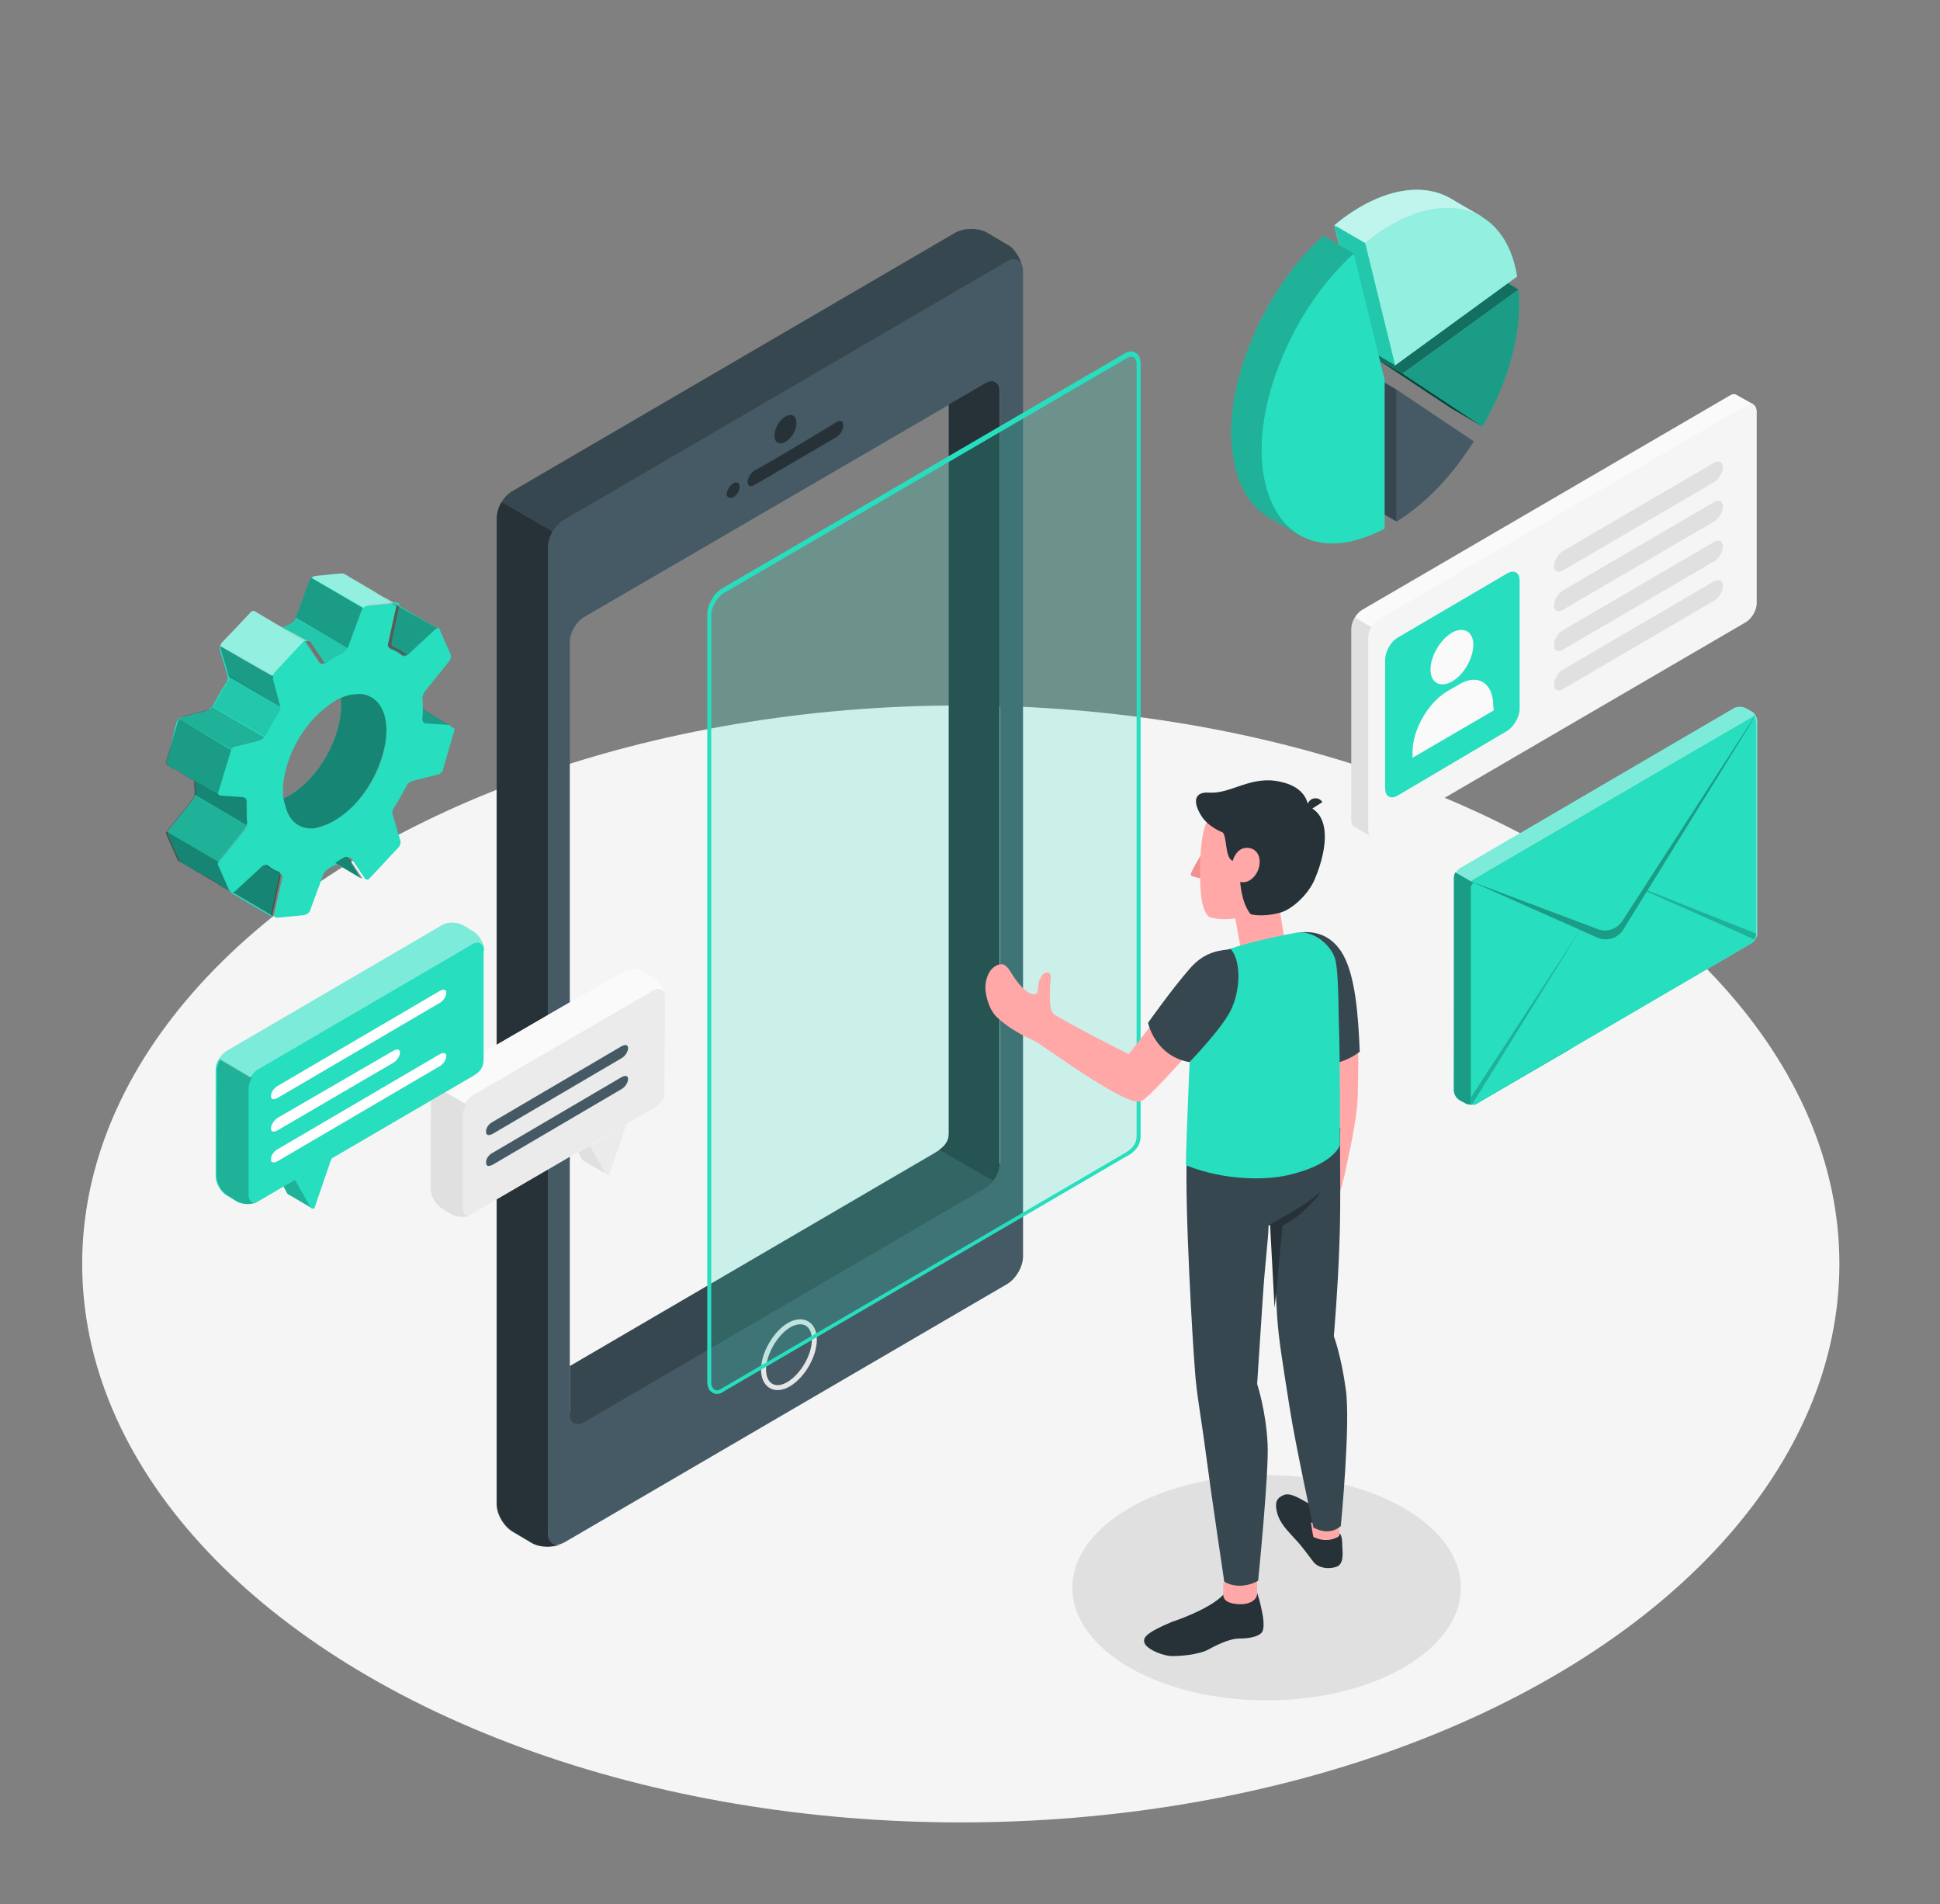 <?xml version="1.0" encoding="utf-8"?>
<!-- Generator: Adobe Illustrator 25.0.0, SVG Export Plug-In . SVG Version: 6.00 Build 0)  -->
<svg version="1.1" id="Camada_1" xmlns="http://www.w3.org/2000/svg" xmlns:xlink="http://www.w3.org/1999/xlink" x="0px" y="0px"
	 viewBox="0 0 389.5 382.2" style="enable-background:new 0 0 389.5 382.2;" xml:space="preserve">
<rect x="0" y="0" width="389.5" height="382.2" fill="#808080" stroke="none"/>
<style type="text/css">
	.st0{fill:#F5F5F5;}
	.st1{fill:#E0E0E0;}
	.st2{opacity:0.3;enable-background:new    ;}
	.st3{fill:#27DEBF;}
	.st4{opacity:0.4;fill:#FFFFFF;enable-background:new    ;}
	.st5{opacity:0.4;enable-background:new    ;}
	.st6{fill:none;}
	.st7{opacity:0.2;enable-background:new    ;}
	.st8{opacity:0.1;enable-background:new    ;}
	.st9{opacity:0.5;fill:#FFFFFF;enable-background:new    ;}
	.st10{fill:#37474F;}
	.st11{fill:#455A64;}
	.st12{fill:#263238;}
	.st13{fill:none;stroke:#E6E6E6;stroke-miterlimit:10;}
	.st14{fill:#EBEBEB;}
	.st15{fill:#FAFAFA;}
	.st16{fill:#FFFFFF;}
	.st17{opacity:0.2;fill:#27DEBF;enable-background:new    ;}
	.st18{fill:#FFA8A7;}
	.st19{fill:#F28F8F;}
	.st20{opacity:0.5;enable-background:new    ;}
	.st21{opacity:0.7;enable-background:new    ;}
	.st22{opacity:0.7;fill:#FFFFFF;enable-background:new    ;}
</style>
<g id="Floor">
	<ellipse id="Floor_18_" class="st0" cx="192.9" cy="253.7" rx="176.4" ry="112.1"/>
</g>
<g id="Shadow">
	<ellipse id="XMLID_5454_" class="st1" cx="254.3" cy="318.7" rx="39" ry="22.6"/>
</g>
<g id="Mesh">
	<g id="XMLID_5374_">
		<path id="XMLID_5965_" class="st2" d="M36.1,155l0.2,0.1C36.2,155.1,36.1,155,36.1,155c-0.2-0.1-0.3-0.2-0.4-0.3L36.1,155z"/>
		<path id="XMLID_5948_" class="st3" d="M33.4,152.9c0,0.1,0,0.2,0,0.3C33.4,153.1,33.4,153,33.4,152.9L34,151L33.4,152.9z"/>
		<path id="XMLID_5939_" class="st4" d="M33.4,152.9c0,0.1,0,0.2,0,0.3C33.4,153.1,33.4,153,33.4,152.9L34,151L33.4,152.9z"/>
		<g id="XMLID_5886_">
			<path id="XMLID_5887_" class="st3" d="M88,126.2l-10.3-6c-0.1-0.1-0.1-0.1-0.1-0.1c-0.1,0-0.2,0-0.2,0c-0.3-0.2-0.5-0.3-0.8-0.4
				c-0.3-0.2-0.8-0.4-1.1-0.7c-1.5-0.9-3.2-1.9-4.4-2.6c-0.3-0.2-0.5-0.3-0.7-0.4c-0.8-0.5-1.3-0.8-1.4-0.8
				c-0.2-0.1-0.3-0.1-0.5-0.1l-5.2,0.5c-0.3,0-0.7,0.2-0.8,0.4c-0.2,0.1-0.3,0.3-0.3,0.3l-2.8,7.6c0,0,0,0,0,0.1
				c0,0.1-0.1,0.1-0.1,0.2c0,0.1-0.1,0.1-0.1,0.2c-0.1,0.1-0.2,0.2-0.2,0.3c-0.2,0.2-0.3,0.3-0.5,0.4c-0.1,0.1-0.2,0.1-0.2,0.1
				c-0.6,0.3-1.1,0.5-1.7,0.8l-5.4-3.2c-0.1-0.1-0.2-0.1-0.3-0.1c-0.2,0-0.4,0.1-0.6,0.3l0,0l-3.4,3.6l-2.3,2.4
				c-0.2,0.2-0.3,0.5-0.4,0.8c-0.1,0.2-0.1,0.4-0.1,0.5l1.6,5.4c0,0.1,0,0.1,0,0.2s0,0.3,0,0.3c0,0.1,0,0.2-0.1,0.3v0.1v0.1
				c0,0.1,0,0.1-0.1,0.2c0,0.1-0.1,0.2-0.2,0.3c-1,1.5-1.8,3-2.6,4.5c0,0.1-0.1,0.1-0.2,0.2c-0.1,0.1-0.1,0.1-0.2,0.2
				c-0.3,0.3-0.6,0.5-0.9,0.6l-4.8,1.2c-0.3,0.1-0.7,0.3-0.9,0.6c-0.1,0.1-0.2,0.3-0.2,0.3l-0.3,1L34,151l-0.6,1.9
				c0,0.1,0,0.2,0,0.3c0,0.1,0,0.1,0.1,0.2s0.1,0.1,0.2,0.2c0,0,0,0,0.1,0.1l0.8,0.5l0.3,0.1l0,0l0.7,0.3l0.3,0.2l0.4,0.3l0.2,0.1
				l0.4,0.3l2.3,1.3l0,0c0,0.8,0,1.5,0.1,2.2c0,0.2,0,0.3-0.1,0.6c-0.1,0.3-0.3,0.5-0.3,0.7l-4.9,6.1c-0.2,0.2-0.3,0.4-0.3,0.6
				c0,0.1,0,0.1,0,0.2c0,0.2,0,0.3,0,0.4l2.3,5.2c0,0,0,0.1,0.1,0.1l0.1,0.1l0,0c0.2,0.1,1.7,1,3.5,2c0.3,0.2,0.6,0.3,0.9,0.5
				c1.2,0.7,2.4,1.3,3.4,2c0.2,0.1,0.3,0.2,0.4,0.3c1.1,0.7,1.9,1.2,2.2,1.3c-0.1-0.1-0.1-0.1-0.2-0.2l-2.3-5.2
				c-0.1-0.2-0.1-0.4,0-0.7c0.1-0.2,0.2-0.4,0.3-0.6l4.9-6.1c0.2-0.2,0.3-0.5,0.4-0.8c0.1-0.3,0.1-0.4,0.1-0.6
				c-0.2-1.3-0.2-2.8,0-4.3c0-0.3-0.3-0.7-0.8-0.8l-4.4-0.3c-0.2,0-0.3-0.1-0.3-0.1l0,0c-0.2-0.2-0.3-0.3-0.3-0.6l2.2-7.2l0.3-1
				c0-0.1,0.1-0.3,0.2-0.3c0.2-0.3,0.6-0.5,0.9-0.6l4.8-1.2c0.3-0.1,0.7-0.3,1-0.6c0.1-0.1,0.2-0.3,0.3-0.3c0.8-1.6,1.7-3.1,2.6-4.5
				c0.2-0.3,0.3-0.8,0.3-1.1l0,0c0-0.1,0-0.1,0-0.2l-1.6-5.4c-0.1-0.2,0-0.3,0.1-0.6c0.1-0.3,0.3-0.5,0.4-0.7l0.1-0.1l5.6-6
				c0.3-0.3,0.6-0.3,0.8-0.3h0.1c0.1,0,0.1,0.1,0.2,0.1l2.7,4c0.2,0.3,0.7,0.3,1.1,0c1.1-0.8,2.2-1.3,3.2-1.9c0.5-0.3,1-0.7,1.1-1.1
				l0,0l2.8-7.6c0.1-0.2,0.2-0.3,0.3-0.4c0.3-0.2,0.6-0.3,0.8-0.4l5.2-0.5c0.2,0,0.3,0,0.4,0.1l0,0c0.2,0.1,0.3,0.3,0.3,0.5
				l-1.6,7.5c-0.1,0.4,0.2,0.8,0.5,0.9c0.8,0.3,1.6,0.8,2.3,1.3c0.3,0.3,0.8,0.2,1.2-0.2l5.3-4.9C87.5,126.2,87.8,126.1,88,126.2z"
				/>
			<path id="XMLID_5934_" class="st3" d="M84.9,142.4c0,0.7-0.1,1.3-0.1,2.1c0,0.3,0.3,0.7,0.8,0.8l4.4,0.3c0.2,0,0.3,0,0.3,0.1
				C90,145.4,87.4,143.9,84.9,142.4z"/>
			<path id="XMLID_5936_" class="st3" d="M69.9,172.2c-0.2-0.3-0.7-0.3-1.1,0c-0.5,0.3-1,0.7-1.6,1l5.4,3.2l0,0
				c-0.1,0-0.1-0.1-0.2-0.1L69.9,172.2z"/>
			<path id="XMLID_5937_" class="st3" d="M55.8,175.1c-0.8-0.3-1.6-0.8-2.3-1.3c-0.3-0.3-0.8-0.2-1.2,0.2l-5.3,4.9
				c-0.2,0.2-0.4,0.3-0.6,0.3c2.9,1.8,8.1,4.7,8.3,4.9c-0.2-0.1-0.3-0.3-0.3-0.5l1.6-7.5C56.4,175.6,56.1,175.2,55.8,175.1z"/>
		</g>
		<g id="XMLID_5908_">
			<path id="XMLID_5979_" class="st3" d="M71.2,161.5c-2.3,2.4-4.6,3.9-6.8,4.4c-0.1,0-0.2,0.1-0.3,0.1c-0.1,0-0.2,0-0.2,0.1
				c-0.2,0-0.3,0.1-0.5,0.1c-0.2,0-0.3,0.1-0.5,0.1c-0.1,0-0.3,0-0.3,0c-0.1,0-0.1,0-0.2,0c-2.1,0-3.9-1.1-4.8-3.3
				c-0.3-0.8-0.6-1.8-0.7-2.7c0.4-0.2,0.8-0.4,1.3-0.7c5.8-3.4,10.3-11.4,10.3-18.1c0-0.5,0-1-0.1-1.4c1.3-0.6,2.5-0.8,3.7-0.8h0.1
				c0.1,0,0.1,0,0.2,0c0.1,0,0.2,0,0.2,0c0.1,0,0.2,0,0.2,0c1.8,0.3,3.2,1.3,4.1,3.2C78.9,147.3,76.4,155.8,71.2,161.5z"/>
			<path id="XMLID_5885_" class="st5" d="M71.2,161.5c-2.3,2.4-4.6,3.9-6.8,4.4c-0.1,0-0.2,0.1-0.3,0.1c-0.1,0-0.2,0-0.2,0.1
				c-0.2,0-0.3,0.1-0.5,0.1c-0.2,0-0.3,0.1-0.5,0.1c-0.1,0-0.3,0-0.3,0c-0.1,0-0.1,0-0.2,0c-2.1,0-3.9-1.1-4.8-3.3
				c-0.3-0.8-0.6-1.8-0.7-2.7c0.4-0.2,0.8-0.4,1.3-0.7c5.8-3.4,10.3-11.4,10.3-18.1c0-0.5,0-1-0.1-1.4c1.3-0.6,2.5-0.8,3.7-0.8h0.1
				c0.1,0,0.1,0,0.2,0c0.1,0,0.2,0,0.2,0c0.1,0,0.2,0,0.2,0c1.8,0.3,3.2,1.3,4.1,3.2C78.9,147.3,76.4,155.8,71.2,161.5z"/>
			<g id="XMLID_5931_">
				<path id="XMLID_5935_" class="st3" d="M90.3,145.6C90.3,145.6,90.3,145.6,90.3,145.6c-0.1-0.1-0.3-0.1-0.3-0.1l-4.4-0.3
					c-0.4,0-0.8-0.3-0.8-0.8c0.1-0.7,0.1-1.4,0.1-2.1c0-0.8,0-1.5-0.1-2.2c0-0.3,0.2-0.9,0.5-1.3l4.9-6.1c0.3-0.3,0.4-0.9,0.3-1.3
					l-2.3-5.2c0-0.1-0.1-0.2-0.2-0.2l0,0c-0.2-0.1-0.5,0-0.8,0.3l-5.3,4.9c-0.3,0.3-0.9,0.4-1.2,0.2c-0.7-0.6-1.4-1-2.3-1.3
					c-0.3-0.2-0.6-0.5-0.5-0.9l1.7-7.5c0.1-0.3,0-0.4-0.3-0.5c-0.2-0.1-0.3-0.1-0.5-0.1l-5.2,0.5c-0.5,0.1-1,0.4-1.2,0.8l-2.8,7.6
					c-0.2,0.4-0.7,0.8-1.2,1.1c-1.1,0.5-2.1,1.1-3.2,1.9c-0.4,0.3-0.9,0.3-1.1,0l-2.7-4c-0.2-0.3-0.6-0.3-0.9,0.2l-5.7,6.1
					c-0.3,0.3-0.5,0.9-0.4,1.3l1.6,5.4c0.1,0.3,0,0.9-0.3,1.3c-1,1.5-1.8,3-2.6,4.5c-0.2,0.4-0.8,0.8-1.3,0.9l-4.8,1.2
					c-0.5,0.1-1,0.5-1.1,0.9l-2.4,8.3c-0.1,0.4,0.2,0.8,0.6,0.8L49,160c0.4,0,0.8,0.3,0.8,0.8c-0.2,1.5-0.2,2.9,0,4.3
					c0,0.3-0.2,0.9-0.5,1.3l-4.9,6.1c-0.3,0.3-0.4,0.9-0.3,1.3l2.3,5.2c0,0.1,0.1,0.2,0.2,0.2l0,0l0,0c0.1,0,0.1,0.1,0.2,0.1l0,0
					c0.2,0,0.4-0.1,0.6-0.3l5.3-4.9c0.3-0.3,0.9-0.4,1.2-0.2c0.7,0.6,1.4,1,2.3,1.3c0.3,0.2,0.6,0.6,0.5,0.9l-1.7,7.5
					c-0.1,0.3,0,0.4,0.3,0.5l0,0c0.1,0.1,0.3,0.1,0.5,0.1l5.2-0.5c0.5-0.1,1-0.4,1.2-0.8l2.8-7.6c0.2-0.4,0.7-0.8,1.2-1.1
					s1.1-0.6,1.7-0.8c0.5-0.3,1-0.7,1.6-1c0.4-0.3,0.9-0.3,1.1,0l2.7,4c0,0.1,0.1,0.1,0.2,0.1c0.3,0.2,0.6,0,0.8-0.3l5.7-6.1
					c0.3-0.3,0.5-0.9,0.4-1.3l-1.6-5.4c-0.1-0.3,0-0.9,0.3-1.3c1-1.5,1.8-3,2.6-4.5c0.2-0.4,0.8-0.8,1.3-0.9l4.8-1.2
					c0.5-0.1,1-0.5,1.1-0.9l2.4-8.3C90.7,146,90.5,145.7,90.3,145.6z M64.5,165.9c-0.1,0-0.2,0.1-0.3,0.1c-0.1,0-0.2,0-0.2,0.1
					c-0.2,0-0.3,0.1-0.5,0.1c-0.2,0-0.3,0-0.5,0.1c-0.1,0-0.3,0-0.3,0s-0.1,0-0.2,0c-2.1,0-3.9-1.1-4.8-3.3
					c-0.3-0.8-0.6-1.8-0.8-2.7c-0.1-0.5-0.1-1-0.1-1.5c0-4.7,2.4-10.6,6.4-14.8c1.3-1.3,2.6-2.4,3.9-3.2c0.4-0.3,0.8-0.5,1.3-0.7
					c1.3-0.6,2.5-0.8,3.7-0.8l0,0c0.1,0,0.1,0,0.2,0s0.2,0,0.2,0c0.1,0,0.2,0,0.2,0c1.8,0.3,3.2,1.3,4.1,3.2
					c2.2,4.9-0.3,13.4-5.6,19C68.9,163.8,66.6,165.3,64.5,165.9z"/>
			</g>
			<line id="XMLID_5929_" class="st6" x1="77.6" y1="120.1" x2="88" y2="126.2"/>
		</g>
		<path id="XMLID_5910_" class="st7" d="M53.1,148c-0.3,0.3-0.7,0.5-1,0.6l-4.8,1.2c-0.3,0.1-0.7,0.3-0.9,0.6L36,144.3
			c0.3-0.3,0.6-0.5,0.9-0.6l4.8-1.2c0.3-0.1,0.7-0.3,0.9-0.6l0,0L53.1,148z"/>
		<path id="XMLID_5959_" class="st2" d="M56.3,141.9l-10.4-6.1c0-0.1,0-0.2,0-0.2l-1.6-5.4c-0.1-0.2,0-0.3,0.1-0.5l8,4.6l2.5,1.4
			c-0.1,0.3-0.1,0.4-0.1,0.6L56.3,141.9C56.3,141.9,56.3,141.9,56.3,141.9z"/>
		<path id="XMLID_5940_" class="st2" d="M72.9,122.1c-0.2,0.1-0.3,0.3-0.3,0.4l-2.8,7.6l0,0L59.4,124c0,0,0,0,0-0.1l2.8-7.6
			c0.1-0.2,0.2-0.3,0.3-0.3L72.9,122.1z"/>
		<path id="XMLID_5906_" class="st2" d="M88,126.2c-0.2-0.1-0.5,0-0.8,0.3l-5.3,4.9c-0.3,0.3-0.9,0.4-1.2,0.2
			c-0.7-0.6-1.4-1-2.3-1.3c-0.3-0.2-0.6-0.5-0.5-0.9l1.6-7.5c0.1-0.3-0.1-0.4-0.3-0.5l0,0c-0.2-0.1-0.9-0.5-2-1.2c0.1,0,0.2,0,0.2,0
			s0.1,0,0.1,0.1L88,126.2z"/>
		<path id="XMLID_5905_" class="st2" d="M90.3,145.6c-0.1-0.1-0.2-0.1-0.3-0.1l-4.4-0.3c-0.4,0-0.8-0.3-0.8-0.8
			c0.1-0.7,0.1-1.4,0.1-2.1C87.4,143.9,90,145.4,90.3,145.6z"/>
		<path id="XMLID_5933_" class="st5" d="M72.7,176.4L72.7,176.4l-5.4-3.2c0.5-0.3,1-0.7,1.6-1c0.4-0.3,0.9-0.3,1.1,0l2.7,4
			C72.7,176.3,72.7,176.4,72.7,176.4z"/>
		<path id="XMLID_5930_" class="st5" d="M56.3,176l-1.6,7.5c-0.1,0.3,0.1,0.4,0.3,0.5c-0.3-0.2-5.4-3.2-8.3-4.9
			c0.2,0,0.3-0.1,0.6-0.3l5.3-4.9c0.3-0.3,0.9-0.4,1.2-0.2c0.7,0.6,1.4,1,2.3,1.3C56.1,175.2,56.4,175.6,56.3,176z"/>
		<path id="XMLID_5938_" class="st7" d="M49.5,165.6c-0.1,0.3-0.3,0.5-0.4,0.8l-4.9,6.1c-0.2,0.2-0.3,0.4-0.3,0.6l-10.4-6.1
			c0.1-0.3,0.2-0.4,0.3-0.6l4.9-6.1c0.2-0.2,0.3-0.4,0.3-0.7L49.5,165.6z"/>
		<path id="XMLID_5953_" class="st8" d="M69.8,130.1c-0.2,0.3-0.7,0.8-1.1,1.1c-1.1,0.5-2.2,1.1-3.2,1.9c-0.4,0.3-0.9,0.3-1.1,0
			l-2.7-4c0-0.1-0.1-0.1-0.2-0.1h-0.1l-4.9-2.9c0.6-0.3,1.1-0.6,1.7-0.8c0.1,0,0.2-0.1,0.2-0.1c0.2-0.1,0.3-0.3,0.5-0.4
			c0.1-0.1,0.2-0.2,0.2-0.3c0.1-0.1,0.1-0.1,0.1-0.2s0.1-0.1,0.1-0.2L69.8,130.1z"/>
		<path id="XMLID_5949_" class="st5" d="M49.6,165c0,0.2,0,0.3-0.1,0.6L39,159.5c0.1-0.3,0.1-0.4,0.1-0.6c-0.1-0.8-0.1-1.4-0.1-2.2
			l5,2.9l0,0c0.1,0.1,0.3,0.1,0.3,0.1l4.4,0.3c0.4,0,0.8,0.3,0.8,0.8C49.5,162.2,49.5,163.7,49.6,165z"/>
		<path id="XMLID_5942_" class="st8" d="M56.3,141.9L56.3,141.9c0,0.3-0.1,0.8-0.3,1.1c-1,1.5-1.8,3-2.6,4.5
			c-0.1,0.1-0.2,0.3-0.3,0.3l-10.4-6c0.1-0.1,0.1-0.1,0.2-0.2c0.1-0.1,0.1-0.1,0.2-0.2c0.8-1.6,1.7-3.1,2.6-4.5
			c0.1-0.1,0.1-0.2,0.2-0.3c0-0.1,0.1-0.1,0.1-0.2v-0.1c0,0,0,0,0-0.1c0-0.1,0.1-0.2,0.1-0.3c0-0.1,0.1-0.3,0-0.3L56.3,141.9z"/>
		<path id="XMLID_5925_" class="st2" d="M42.9,141.8c0,0.1-0.1,0.1-0.2,0.2l0,0C42.8,141.9,42.8,141.9,42.9,141.8z"/>
		<path id="XMLID_5932_" class="st5" d="M46.3,179c-0.2-0.1-1-0.6-2.2-1.3c-0.2-0.1-0.3-0.2-0.4-0.3c-1-0.6-2.3-1.3-3.4-2
			c-0.3-0.2-0.7-0.3-0.9-0.5c-1.8-1.1-3.3-1.9-3.5-2l0,0l-0.1-0.1l-0.1-0.1l-2.3-5.2c-0.1-0.1-0.1-0.3,0-0.4c0-0.1,0-0.1,0-0.2
			l10.4,6.1c-0.1,0.3-0.1,0.5,0,0.7l2.3,5.2C46.2,178.9,46.3,179,46.3,179z"/>
		<path id="XMLID_5379_" class="st2" d="M36,144.3c-0.1,0.1-0.2,0.3-0.2,0.3l-0.3,1l-1.6,5.4l-0.6,1.9c0,0.1,0,0.2,0,0.3
			c0,0.1,0,0.1,0.1,0.2s0.1,0.1,0.2,0.2c0,0,0,0,0.1,0.1l0.8,0.5l0.3,0.1l0,0l0.7,0.3l0.3,0.2l0.4,0.3l0.2,0.1l0.4,0.3l2.3,1.3l0,0
			l5,2.9c-0.2-0.2-0.3-0.3-0.3-0.6l2.2-7.2l0.3-1c0-0.1,0.1-0.3,0.2-0.3L36,144.3z"/>
		<path id="XMLID_5378_" class="st9" d="M56.6,125.9l-5.4-3.2c-0.1-0.1-0.2-0.1-0.3-0.1c-0.2,0-0.4,0.1-0.6,0.3l0,0l-3.4,3.6
			l-2.3,2.4c-0.2,0.2-0.3,0.5-0.4,0.8l8,4.6l2.5,1.4c0.1-0.3,0.3-0.5,0.4-0.7l0.1-0.1l5.6-6c0.3-0.3,0.6-0.3,0.8-0.3L56.6,125.9z"/>
		<path id="XMLID_5941_" class="st9" d="M79.4,121.2c-0.1-0.1-0.3-0.1-0.4-0.1l-5.2,0.5c-0.3,0-0.7,0.2-0.8,0.4L62.6,116
			c0.3-0.3,0.6-0.3,0.8-0.4l5.2-0.5c0.2,0,0.4,0,0.5,0.1c0,0,0.6,0.3,1.4,0.8c0.2,0.1,0.4,0.3,0.7,0.4c1.3,0.8,2.9,1.7,4.4,2.6
			c0.3,0.3,0.8,0.4,1.1,0.7c0.3,0.2,0.6,0.3,0.8,0.4C78.5,120.7,79.3,121.1,79.4,121.2z"/>
		<line id="XMLID_5926_" class="st6" x1="77.8" y1="120.2" x2="77.6" y2="120.1"/>
	</g>
</g>
<g id="Device">
	<g id="Device_1_">
		<path id="XMLID_5657_" class="st10" d="M205.3,53.9c-0.3-1.7-1.6-2.3-3.2-1.3l-88.8,51.8c-1.8,1-3.3,3.5-3.3,5.6v197.8
			c0,1.9,1.3,2.8,2.8,2.1c-1.8,0.8-4.4,0.8-6.1-0.2l-3.7-2.2c-1.8-1-3.3-3.5-3.3-5.6V104.1c0-2.1,1.4-4.6,3.3-5.6l88.8-51.8
			c1.8-1,4.7-1,6.4,0l3.7,2.2C203.7,49.7,205,51.9,205.3,53.9z"/>
		<path id="XMLID_5667_" class="st11" d="M202.1,52.5l-88.8,51.8c-1.8,1-3.3,3.5-3.3,5.6v197.8c0,2.1,1.4,2.9,3.3,1.9l88.8-51.8
			c1.8-1,3.3-3.5,3.3-5.6V54.4C205.3,52.3,203.9,51.4,202.1,52.5z M200.7,233.5c0,1.8-1.3,2.9-2.8,3.8l-80.7,47.1
			c-1.5,0.9-2.8,0.2-2.8-1.6v-154c0-1.8,1.3-4,2.8-4.9L198,76.9c1.5-0.9,2.8-0.2,2.8,1.6V233.5z"/>
		<path id="XMLID_5659_" class="st12" d="M112.9,309.8c-1.8,0.8-4.4,0.8-6.1-0.2l-3.7-2.2c-1.8-1-3.3-3.5-3.3-5.6V104
			c0-1,0.3-2.2,0.9-3.2l10.2,5.9c-0.6,1-0.9,2.2-0.9,3.2v197.8C110,309.6,111.3,310.5,112.9,309.8z"/>
		<path id="XMLID_5598_" class="st12" d="M157.7,83.6c1.2-0.7,2.2-0.2,2.2,1.3s-1,3.1-2.2,3.8c-1.2,0.7-2.2,0.2-2.2-1.3
			C155.5,86,156.5,84.3,157.7,83.6z"/>
		<g id="XMLID_5595_">
			<path id="XMLID_5597_" class="st12" d="M151.4,94.5c4.4-2.4,12.3-7.2,16.6-9.8c0.8-0.4,1.3-0.2,1.3,0.7s-0.6,1.9-1.3,2.3
				l-16.6,9.7c-0.8,0.4-1.3,0.1-1.3-0.7C150.1,95.9,150.7,95,151.4,94.5z"/>
			<path id="XMLID_5596_" class="st12" d="M147.2,97c0.7-0.4,1.3-0.1,1.3,0.7c0,0.8-0.6,1.8-1.3,2.1s-1.3,0.1-1.3-0.7
				C146,98.3,146.6,97.4,147.2,97z"/>
		</g>
		<path id="XMLID_5594_" class="st13" d="M158.4,266c2.8-1.6,5.1-0.3,5.1,2.9s-2.3,7.2-5.1,8.9c-2.8,1.7-5.1,0.3-5.1-2.9
			S155.7,267.6,158.4,266z"/>
		<path id="XMLID_5723_" class="st10" d="M200.7,78.5v155.1c0,1.8-1.3,4-2.8,4.8l-80.7,47.1c-1.5,0.8-2.8,0.2-2.8-1.6v-9.7
			l73.3-42.8c1.5-0.9,2.8-2,2.8-3.8V81.2l7.4-4.3C199.5,76,200.7,76.8,200.7,78.5z"/>
		<path id="XMLID_5718_" class="st12" d="M197.9,76.9l-7.4,4.3v146.4c0,1.4-0.8,2.4-1.9,3.2l10.8,6.2c0.8-1,1.3-2.4,1.3-3.5v-155
			C200.7,76.8,199.5,76,197.9,76.9z"/>
	</g>
</g>
<g id="Speach_Bubbles">
	<g id="XMLID_5904_">
		<g id="XMLID_5754_">
			<g id="XMLID_5758_">
				<g id="XMLID_5805_">
					<path id="XMLID_5806_" class="st1" d="M121.8,235.7l-4.6-2.7c-0.1,0-0.2-0.1-0.3-0.2l-0.8-1.5l2.8-1.6l-0.1,0.3L121.8,235.7z"
						/>
				</g>
				<path id="XMLID_5775_" class="st14" d="M118.4,230l3.2,5.6c0.2,0.3,0.8,0.3,0.8-0.1l3.4-9.9L118.4,230z"/>
				<path id="XMLID_5769_" class="st14" d="M133.5,200.1c0-1.4-1-3.2-2.3-3.9l-1.8-1.1c-1.3-0.8-3.3-0.8-4.5,0l-36.2,21
					c-1.3,0.8-2.3,2.4-2.3,3.9v18.5c0,1.4,1,3.2,2.3,3.9l1.8,1.1c1.3,0.8,3.3,0.8,4.5,0l36.4-21.2c2-1.2,2-2.4,2-3.8L133.5,200.1z"
					/>
				<path id="XMLID_5768_" class="st1" d="M86.5,238.7c0,1.4,1,3.2,2.3,3.9l1.8,1.1c1.1,0.7,2.8,0.7,4.1,0.2
					c-1.1,0.4-1.8-0.2-1.8-1.5v-18.5c0-0.8,0.3-1.5,0.7-2.2l-6.3-3.7c-0.4,0.7-0.7,1.5-0.7,2.2L86.5,238.7L86.5,238.7z"/>
				<path id="XMLID_5759_" class="st15" d="M133.4,199.5c-0.3-0.9-1.2-1.3-2.2-0.7l-36.2,21c-0.6,0.3-1.2,0.9-1.6,1.7l-6.3-3.7
					c0.4-0.8,1-1.3,1.6-1.7l36.2-21c1.3-0.8,3.3-0.8,4.5,0l1.8,1.1C132.3,196.8,133.2,198.3,133.4,199.5z"/>
			</g>
			<g id="XMLID_5755_">
				<path id="XMLID_5757_" class="st11" d="M98.9,225.2l25.9-15.2c0.8-0.4,1.3-0.3,1.3,0.4c0,0.7-0.6,1.6-1.3,2l-25.9,15.2
					c-0.8,0.4-1.3,0.3-1.3-0.4C97.5,226.5,98.1,225.6,98.9,225.2z"/>
				<path id="XMLID_5756_" class="st11" d="M98.9,231.4l25.9-15.2c0.8-0.4,1.3-0.3,1.3,0.4c0,0.7-0.6,1.6-1.3,2l-25.9,15.2
					c-0.8,0.4-1.3,0.3-1.3-0.4C97.5,232.7,98.1,231.8,98.9,231.4z"/>
			</g>
		</g>
		<g id="XMLID_5807_">
			<g id="XMLID_5812_">
				<g id="XMLID_5817_">
					<path id="XMLID_5851_" class="st3" d="M62.6,242.5l-4.6-2.7c-0.1,0-0.2-0.1-0.3-0.2l-0.8-1.5l2.8-1.6l-0.1,0.3L62.6,242.5z"/>
					<path id="XMLID_5850_" class="st7" d="M62.6,242.5l-4.6-2.7c-0.1,0-0.2-0.1-0.3-0.2l-0.8-1.5l2.8-1.6l-0.1,0.3L62.6,242.5z"/>
				</g>
				<path id="XMLID_5816_" class="st3" d="M59.2,236.8l3.2,5.6c0.2,0.3,0.8,0.3,0.8-0.1l3.4-9.9L59.2,236.8z"/>
				<path id="XMLID_5815_" class="st3" d="M97.2,190.8c0-1.4-1-3.2-2.3-3.9l-1.8-1.1c-1.3-0.8-3.3-0.8-4.5,0l-43,25.1
					c-1.3,0.8-2.3,2.4-2.3,3.9v21.3c0,1.4,1,3.2,2.3,3.9l1.8,1.1c1.3,0.8,3.3,0.8,4.5,0l43.2-25.2c2-1.2,2-2.4,2-3.8V190.8z"/>
				<path id="XMLID_5814_" class="st7" d="M43.5,236.1c0,1.4,1,3.2,2.3,3.9l1.8,1.1c1.1,0.7,2.8,0.7,4.1,0.2
					c-1.1,0.4-1.8-0.2-1.8-1.5v-21.3c0-0.8,0.3-1.5,0.7-2.2l-6.3-3.7c-0.4,0.7-0.7,1.5-0.7,2.2L43.5,236.1L43.5,236.1z"/>
				<path id="XMLID_5813_" class="st4" d="M97.1,190.2c-0.3-0.9-1.2-1.3-2.2-0.7l-43,25.1c-0.6,0.3-1.2,0.9-1.6,1.7l-6.3-3.7
					c0.4-0.8,1-1.3,1.6-1.7l43-25.1c1.3-0.8,3.3-0.8,4.5,0l1.8,1.1C96,187.5,96.9,188.9,97.1,190.2z"/>
			</g>
			<g id="XMLID_5808_">
				<path id="XMLID_5811_" class="st16" d="M55.7,224.4L79,210.9c0.8-0.4,1.3-0.3,1.3,0.4c0,0.7-0.6,1.6-1.3,2l-23.3,13.6
					c-0.8,0.4-1.3,0.3-1.3-0.4C54.4,225.8,55,224.9,55.7,224.4z"/>
				<path id="XMLID_5810_" class="st16" d="M55.7,230.7l32.6-19.1c0.8-0.4,1.3-0.3,1.3,0.4s-0.6,1.6-1.3,2l-32.6,19.1
					c-0.8,0.4-1.3,0.3-1.3-0.4C54.4,231.9,55,231.1,55.7,230.7z"/>
				<path id="XMLID_5809_" class="st16" d="M55.7,218l32.6-19.1c0.8-0.4,1.3-0.3,1.3,0.4c0,0.7-0.6,1.6-1.3,2l-32.6,19.1
					c-0.8,0.4-1.3,0.3-1.3-0.4C54.4,219.3,55,218.4,55.7,218z"/>
			</g>
		</g>
	</g>
	<g id="XMLID_6023_">
		<path id="XMLID_5920_" class="st1" d="M352,81.2l-3.4-1.9l0,0c-0.4-0.3-0.9-0.2-1.5,0.2l-73.6,42.9c-1.2,0.7-2.2,2.4-2.2,3.8v38.4
			c0,0.7,0.3,1.2,0.7,1.4l0,0l3.3,1.9v-3.2l71.7-41.8c1.2-0.7,2.2-2.4,2.2-3.8V82.7L352,81.2z"/>
		<path id="XMLID_5918_" class="st15" d="M278.1,127.5L349.3,86v-3.4l2.8-1.4l-3.4-1.9l0,0c-0.4-0.3-0.9-0.2-1.5,0.2l-73.6,42.9
			c-0.6,0.3-1.2,0.9-1.5,1.6L278.1,127.5z"/>
		<path id="XMLID_5914_" class="st0" d="M276.9,124.3l73.6-42.9c1.2-0.7,2.2-0.2,2.2,1.3v38.4c0,1.4-1,3.1-2.2,3.8l-73.6,42.9
			c-1.2,0.7-2.2,0.2-2.2-1.3v-38.4C274.7,126.6,275.7,124.9,276.9,124.3z"/>
		<g id="XMLID_5750_">
			<g id="XMLID_5915_">
				<path id="XMLID_5884_" class="st3" d="M280.6,128l22-12.9c1.4-0.8,2.5-0.2,2.5,1.5v25.7c0,1.6-1.2,3.6-2.5,4.4l-22,13
					c-1.4,0.8-2.5,0.2-2.5-1.5v-25.7C278.1,130.8,279.2,128.8,280.6,128z"/>
				<g id="XMLID_5751_">
					<path id="XMLID_5753_" class="st15" d="M291.5,127c2.3-1.3,4.3-0.3,4.3,2.4c0,2.7-1.9,6.1-4.3,7.4c-2.3,1.3-4.3,0.3-4.3-2.4
						C287.2,131.8,289.1,128.4,291.5,127z"/>
					<path id="XMLID_5752_" class="st15" d="M299.8,141.6c0-4.5-3.1-6.5-6.9-4.2l-2.4,1.4c-3.8,2.3-6.9,7.7-6.9,12.1v1.2l16.3-9.5
						L299.8,141.6L299.8,141.6z"/>
				</g>
			</g>
		</g>
		<path id="XMLID_5883_" class="st1" d="M313.8,110.6l30.3-17.7c1-0.6,1.8-0.2,1.8,0.9s-0.8,2.4-1.8,3l-30.3,17.7
			c-1,0.6-1.8,0.2-1.8-0.9C312,112.6,312.8,111.2,313.8,110.6z"/>
		<path id="XMLID_5917_" class="st1" d="M313.8,118.5l30.3-17.7c1-0.6,1.8-0.2,1.8,0.9c0,1.1-0.8,2.4-1.8,3l-30.3,17.7
			c-1,0.6-1.8,0.2-1.8-0.9C312,120.5,312.8,119.1,313.8,118.5z"/>
		<path id="XMLID_5919_" class="st1" d="M313.8,126.5l30.3-17.7c1-0.6,1.8-0.2,1.8,0.9c0,1.1-0.8,2.4-1.8,3l-30.3,17.7
			c-1,0.6-1.8,0.2-1.8-0.9C312,128.4,312.8,127,313.8,126.5z"/>
		<path id="XMLID_5921_" class="st1" d="M313.8,134.4l30.3-17.7c1-0.6,1.8-0.2,1.8,0.9s-0.8,2.4-1.8,3l-30.3,17.7
			c-1,0.6-1.8,0.2-1.8-0.9C312,136.3,312.8,135,313.8,134.4z"/>
	</g>
</g>
<g id="Window">
	<g id="XMLID_5528_">
		<path id="XMLID_5380_" class="st17" d="M228.7,228.2c0,1.8-1.3,2.9-2.8,3.8L145.2,279c-1.5,0.9-2.8,0.2-2.8-1.6v-154
			c0-1.8,1.3-4,2.8-4.9l80.7-47.1c1.5-0.9,2.8-0.2,2.8,1.6V228.2z"/>
		<path id="XMLID_5628_" class="st3" d="M143.9,279.8c-0.3,0-0.7-0.1-0.9-0.3c-0.7-0.4-1-1.2-1-2.2v-154c0-1.9,1.3-4.2,3-5.2
			l80.7-47.1c0.8-0.5,1.8-0.6,2.3-0.2c0.7,0.4,1,1.2,1,2.2v155.1c0,2.2-1.7,3.5-3,4.1l-80.7,47.1
			C144.8,279.7,144.3,279.8,143.9,279.8z M227.2,71.6c-0.3,0-0.7,0.1-1,0.3L145.4,119c-1.4,0.8-2.6,2.9-2.6,4.5v154
			c0,0.7,0.3,1.2,0.6,1.4c0.4,0.3,0.9,0.2,1.5-0.2l80.7-47.1c1.8-1,2.6-2.1,2.6-3.5V73.1c0-0.7-0.3-1.2-0.6-1.4
			C227.5,71.6,227.3,71.6,227.2,71.6z"/>
	</g>
</g>
<g id="Character">
	<g id="Character_12_">
		<g id="XMLID_6008_">
			<path id="XMLID_6009_" class="st18" d="M272.6,220.1c0.6-21.9-1.2-27.2-6.9-31.2l-2.3,12.7c0,0,2.7,15,2.3,20
				c-0.3,4.4-0.7,9.9-1.7,13.4c-0.2,0.6-0.6,1.2-1.2,1.5c-1.5,0.9-2.1,1.9-3.2,3c-0.8,0.9-1.6,1.2-1.5,1.4c0.2,0.3,0.8,1,1.8,0.7
				c0.5-0.2,1.3-0.6,2.1-1.2c0,0-0.6,1.9-2.2,3.7c-2.1,2.5-2.2,4.1,2,4.1c2.6,0,4.7-1.6,6.7-7.4c0.6-1.7,1.4-4.3,1.8-6.6
				C271.5,228.7,272.5,223.6,272.6,220.1z"/>
		</g>
		<path id="XMLID_6007_" class="st10" d="M260.8,187.2c2.8-0.4,6.5,0.2,8.9,4.5c2.4,4.4,3,11.9,3.3,19.4c0,0-4.8,4-10.6,2.1
			L260.8,187.2z"/>
		<g id="XMLID_5972_">
			<g id="XMLID_5994_">
				<g id="XMLID_6005_">
					<path id="XMLID_6006_" class="st12" d="M268.9,307.8c0.4,0.2,0.6,1,0.6,2.7c0.1,1.3,0.3,3.5-1.2,4c-1.5,0.5-3.6,0.3-4.6-1
						c-1.2-1.5-2-2.8-3.7-4.6c-1.4-1.6-3-3-3.6-5.3c-0.5-2-0.1-2.9,1.3-3.5c1.8-0.8,4.8,1.9,6.3,2.2
						C265.3,302.7,268.4,307.6,268.9,307.8z"/>
				</g>
				<g id="XMLID_6003_">
					<path id="XMLID_6004_" class="st18" d="M268.9,306.3v2c0,0-2.1,1.7-5.2,0.2c-0.1-0.2-0.5-2.9-0.5-2.9L268.9,306.3z"/>
				</g>
				<g id="XMLID_6001_">
					<path id="XMLID_6002_" class="st12" d="M252.4,319.7c0,0,0.6,1.8,0.9,3.4c0.3,1.3,0.6,3.3,0.2,4.3c-0.4,0.9-2.1,1.5-4.8,1.5
						c-1.7,0-4.3,1.2-6.1,2.2c-1.8,1-5.8,1.4-7.7,1.3c-2.3-0.3-4.8-1.6-5.1-2.6c-0.4-1,0.1-2,5.6-4.3c0.1,0,7.6-2.5,10.3-5.5
						L252.4,319.7z"/>
				</g>
				<g id="XMLID_5999_">
					<path id="XMLID_6000_" class="st18" d="M252.4,317.5c0,0,0,1.5,0,2.4s-1,2.2-3.7,2.1c-1.8-0.1-3.2-0.6-3.1-2.1v-2.2
						L252.4,317.5z"/>
				</g>
				<g id="XMLID_5997_">
					<path id="XMLID_5998_" class="st10" d="M270.2,278.9c-0.9-6.7-2.4-10.7-2.4-10.7s0.8-9.3,1.1-18c0.4-9.4,0-21.4,0.2-23.7
						c0,0-30.3-6.1-30.8,4.8c-0.5,10.9,1.2,38.8,1.6,43.6c0.3,4.8,1.2,9.1,2.2,16.8c1,7.7,3.7,25.8,3.7,25.8
						c3.4,1.9,6.8-0.2,6.8-0.2s2.2-21.9,1.9-27.4c-0.3-6.7-2.1-12.1-2.1-12.1s0.6-9,1.1-16.8c0.5-7.8,1.1-11.6,1.2-15.1l0.7-0.3
						c0,0,0.7,13.6,1,18.4c0.3,4.8,1.1,9.4,2.5,18.4c1.2,7.7,4.8,24.2,4.8,24.2c3.4,1.9,5.5-0.3,5.5-0.3S271.2,285.7,270.2,278.9z"
						/>
				</g>
				<g id="XMLID_5995_">
					<path id="XMLID_5996_" class="st12" d="M254.4,246c0,0,7.3-3.6,11-7c0,0-3.4,4.9-7.9,7c0,0-1.6,16.8-1.6,16.5l-0.9-16.6
						L254.4,246z"/>
				</g>
			</g>
			<g id="XMLID_5991_">
				<g id="XMLID_5992_">
					<polygon id="XMLID_5993_" class="st18" points="247.9,183.7 249.7,193.7 258.6,193 256.8,181.8 					"/>
				</g>
			</g>
			<g id="XMLID_5988_">
				<g id="XMLID_5989_">
					<path id="XMLID_5990_" class="st3" d="M268,192.3c-0.9-2.7-4.3-5.6-7.7-5.1c-6.3,1.2-11.2,2.4-14.9,3.8
						c-3.1,1.1-5.9,3.9-6.2,14.1c0,0-1.1,24.1-1.1,28.8c7.8,3.1,15.9,3,20.4,2c9.3-2.1,10.5-6,10.5-6s0.1-17.3-0.2-24.8
						C268.7,198.9,268.6,194.1,268,192.3z"/>
				</g>
			</g>
			<g id="XMLID_5983_">
				<g id="XMLID_5986_">
					<path id="XMLID_5987_" class="st19" d="M241.1,171.7c0,0-2.3,3.6-2,4c0.3,0.3,2,0.6,2,0.6V171.7z"/>
				</g>
				<g id="XMLID_5984_">
					<path id="XMLID_5985_" class="st18" d="M247.3,161.6c-4.7,1.1-6,3.3-6.3,10.9c-0.3,7.9,0.6,10.4,1.6,11.4
						c0.8,0.7,4.6,0.8,6.5,0.2c2.4-0.8,7.9-2.9,10.4-6.9c2.9-4.8,3.6-11.1,0.3-13.6C255.2,160,249.3,161.1,247.3,161.6z"/>
				</g>
			</g>
			<g id="XMLID_5974_">
				<g id="XMLID_5980_">
					<g id="XMLID_5981_">
						<path id="XMLID_5982_" class="st12" d="M241.1,163.6c1.4,2.4,4.4,3.5,4.4,3.5c0.9,1,0.4,5.1,2,5.7c0,0,0.7-2.9,3.2-2.6
							c2.5,0.3,2.8,3.5,1.3,5.5c-1.5,1.9-3,1.3-3,1.3s0.2,4.2,2.1,6.5c0,0,2.1,0.7,5.9-0.3c2.3-0.6,5.7-3.6,7-6.8
							c2.8-6.7,2.9-12.8-1.3-14.5c-0.5-3-2.9-4.4-5.7-5c-5.9-1.3-9.8,2.5-14.3,2.2C239.9,158.9,239.4,160.8,241.1,163.6z"/>
					</g>
				</g>
				<g id="XMLID_5976_">
					<g id="XMLID_5977_">
						<path id="XMLID_5978_" class="st12" d="M262.7,162.8l2.8-1.8c-0.5-0.8-1.5-1-2.3-0.5C262.4,161.1,262.2,162.1,262.7,162.8z"/>
					</g>
				</g>
			</g>
		</g>
		<path id="XMLID_5964_" class="st18" d="M207.8,209c1.5,0.7,18.7,13.6,21.4,12c2.7-1.5,16.5-17.8,16.5-17.8c4-6.7,0-12.2,0-12.2
			s-4.4,0.8-6.8,4.4c-2.3,3.5-12.3,16.2-12.3,16.2c-2.5-1.3-4.9-2.5-7.4-3.8c-2-1.1-4.1-2.1-6-3.3c-0.5-0.3-1.2-0.6-1.6-0.9
			c-1-1-0.8-3.4-0.8-4.6c0-0.6,0-1.2,0.1-1.8c0.1-0.8,0.3-2.5-1.1-1.9c-0.3,0.1-0.4,0.3-0.6,0.5c-0.2,0.3-0.3,0.6-0.5,0.9
			c-0.3,0.8-0.2,1.6-0.4,2.4c0,0.1-0.1,0.3-0.2,0.3c-0.1,0.1-0.3,0.2-0.4,0.2c-1.9-0.1-3.7-2.8-4.6-4.2c-0.4-0.7-0.8-1.3-1.4-1.7
			c-1-0.5-2.3,0.3-2.9,1.2c-0.8,1.2-1.1,2.8-0.9,4.2c0.3,2,1,4,2.5,5.3C202.6,206.4,205,207.7,207.8,209z"/>
		<path id="XMLID_5963_" class="st10" d="M247.1,190.5c-1.9,0.3-5.1,0.3-8.2,3.9c-3.6,4.1-8.4,10.9-8.4,10.9s1.3,6.6,8.3,7.9
			c0,0,6.5-6.7,8.3-10.4C249,199,249.3,193,247.1,190.5z"/>
	</g>
</g>
<g id="Chart">
	<g id="XMLID_5627_">
		<g id="XMLID_5633_">
			<path id="XMLID_15747_" class="st11" d="M280.4,104.7V78.2l15.5,10.4C291.4,95.7,286.3,101,280.4,104.7z"/>
			<polygon id="XMLID_5634_" class="st10" points="280.4,78.2 274.1,74.6 274.1,101.1 280.4,104.7 			"/>
		</g>
		<g id="XMLID_1331_">
			<polygon id="XMLID_15744_" class="st3" points="304.9,58.1 281.6,75 275.4,71.4 298.7,54.5 			"/>
			<polygon id="XMLID_1328_" class="st20" points="304.9,58.1 281.6,75 275.4,71.4 298.7,54.5 			"/>
			<path id="XMLID_15743_" class="st3" d="M304.9,58.1c0.7,8.6-1.8,18-7.3,27.6l-9.7-6.5l-6.3-4.2L304.9,58.1z"/>
			<path id="XMLID_1327_" class="st2" d="M304.9,58.1c0.7,8.6-1.8,18-7.3,27.6l-9.7-6.5l-6.3-4.2L304.9,58.1z"/>
			<polygon id="XMLID_15742_" class="st3" points="297.6,85.6 291.4,82 275.4,71.4 281.6,75 			"/>
			<polygon id="XMLID_1329_" class="st21" points="297.6,85.6 291.4,82 275.4,71.4 281.6,75 			"/>
		</g>
		<g id="XMLID_1330_">
			<path id="XMLID_15741_" class="st3" d="M272.3,63.4l-4.4-18.2c0.6-0.5,1.3-1,1.9-1.5c8.2-6,16-7,21.4-3.9
				c1.3,0.8,6.2,3.6,6.2,3.6c1.8,2.3,0.4,4.7,1,8.4l-24.3,17.7l-0.3,0.2L272.3,63.4z"/>
			<path id="XMLID_5636_" class="st22" d="M272.3,63.4l-4.4-18.2c0.6-0.5,1.3-1,1.9-1.5c8.2-6,16-7,21.4-3.9
				c1.3,0.8,6.2,3.6,6.2,3.6c1.8,2.3,0.4,4.7,1,8.4l-24.3,17.7l-0.3,0.2L272.3,63.4z"/>
			<path id="XMLID_15740_" class="st3" d="M278.5,67l-4.4-18.2c0.6-0.5,1.3-1,1.9-1.5c13.8-9.9,26.3-6.2,28.6,8.2l-24.3,17.7
				l-0.3,0.2L278.5,67z"/>
			<path id="XMLID_5635_" class="st9" d="M278.5,67l-4.4-18.2c0.6-0.5,1.3-1,1.9-1.5c13.8-9.9,26.3-6.2,28.6,8.2l-24.3,17.7
				l-0.3,0.2L278.5,67z"/>
			<polygon id="XMLID_5632_" class="st3" points="267.9,45.2 274.1,48.8 280.1,73.3 273.9,69.7 			"/>
			<polygon id="XMLID_5637_" class="st8" points="267.9,45.2 274.1,48.8 280.1,73.3 273.9,69.7 			"/>
		</g>
		<g id="XMLID_15736_">
			<path id="XMLID_15738_" class="st3" d="M271.8,102.5c-4,2.1-7.5,5.1-10.8,5l-6.2-3.6c-3.3-1.9-5.7-5.3-6.8-10.2
				c-1.7-6.8-0.7-15.5,2.9-24.5c3.3-8.4,8.5-16.2,14.8-21.9l6.2,3.6l-2.3,12.4l2.3,9.3L271.8,102.5z"/>
			<path id="XMLID_5638_" class="st7" d="M271.8,102.5c-4,2.1-7.5,5.1-10.8,5l-6.2-3.6c-3.3-1.9-5.7-5.3-6.8-10.2
				c-1.7-6.8-0.7-15.5,2.9-24.5c3.3-8.4,8.5-16.2,14.8-21.9l6.2,3.6l-2.3,12.4l2.3,9.3L271.8,102.5z"/>
			<path id="XMLID_5631_" class="st3" d="M278,106.1c-11.5,6.1-21,2.7-23.9-8.8c-1.7-6.8-0.7-15.5,2.9-24.5
				c3.3-8.4,8.5-16.2,14.8-21.9l3.9,16l2.3,9.3L278,106.1L278,106.1z"/>
		</g>
	</g>
</g>
<g id="Envelope">
	<g id="XMLID_16503_">
		<g id="XMLID_16505_">
			<path id="XMLID_16727_" class="st3" d="M292,176.2c0-0.7,0.5-1.5,1.1-1.9l55.1-32.2c0.6-0.3,1.6-0.3,2.2,0l1.3,0.7
				c0.6,0.3,1.1,1.2,1.1,1.9v42.7c0,0.7-0.5,1.5-1.1,1.9l-55.2,32.2c-0.6,0.3-1.6,0.3-2.2,0l-1.3-0.7c-0.6-0.3-1.1-1.2-1.1-1.9
				L292,176.2L292,176.2z"/>
			<path id="XMLID_5927_" class="st4" d="M292,176.2c0-0.7,0.5-1.5,1.1-1.9l55.1-32.2c0.6-0.3,1.6-0.3,2.2,0l1.3,0.7
				c0.6,0.3,1.1,1.2,1.1,1.9v42.7c0,0.7-0.5,1.5-1.1,1.9l-55.2,32.2c-0.6,0.3-1.6,0.3-2.2,0l-1.3-0.7c-0.6-0.3-1.1-1.2-1.1-1.9
				L292,176.2L292,176.2z"/>
			<path id="XMLID_16531_" class="st3" d="M297,177.9l-4.8-2.8c-0.2,0.3-0.3,0.8-0.3,1.1v42.7c0,0.7,0.5,1.5,1.1,1.9l1.3,0.7
				c0.6,0.3,1.6,0.3,2.2,0l0.6-0.3V177.9z"/>
			<path id="XMLID_5928_" class="st2" d="M297,177.9l-4.8-2.8c-0.2,0.3-0.3,0.8-0.3,1.1v42.7c0,0.7,0.5,1.5,1.1,1.9l1.3,0.7
				c0.6,0.3,1.6,0.3,2.2,0l0.6-0.3V177.9z"/>
			<path id="XMLID_5916_" class="st3" d="M352.6,144.8v42.7c0,0.3-0.2,0.8-0.3,1.1c-0.2,0.3-0.4,0.5-0.7,0.7l0,0c0,0-0.1,0-0.1,0.1
				l-55.1,32.2l0,0c-0.3,0.2-0.6,0.2-0.8,0.1c-0.2-0.1-0.3-0.3-0.3-0.8v-42.7c0-0.7,0.5-1.1,1.3-0.9l23.2,5.6l3,0.8
				c0.7,0.2,1.5-0.2,1.9-0.8l3.5-5l23.7-33.3C352.3,144,352.6,144,352.6,144.8z"/>
			<path id="XMLID_16549_" class="st3" d="M351.5,189.3C351.6,189.3,351.6,189.3,351.5,189.3L351.5,189.3c0.3-0.3,0.6-0.5,0.8-0.8
				c0.2-0.3,0.3-0.8,0.3-1.1l-24.4-9.7l16.3,15.6L351.5,189.3z"/>
			<path id="XMLID_5924_" class="st7" d="M351.5,189.3C351.6,189.3,351.6,189.3,351.5,189.3L351.5,189.3c0.3-0.3,0.6-0.5,0.8-0.8
				c0.2-0.3,0.3-0.8,0.3-1.1l-24.4-9.7l16.3,15.6L351.5,189.3z"/>
			<path id="XMLID_16548_" class="st3" d="M295.3,220.8c0,0.3,0.2,0.6,0.3,0.8c0.2,0.1,0.4,0.1,0.8-0.1l0,0l19-11l4.3-27.6
				l-24.4,37.4V220.8L295.3,220.8z"/>
			<path id="XMLID_5923_" class="st7" d="M295.3,220.8c0,0.3,0.2,0.6,0.3,0.8c0.2,0.1,0.4,0.1,0.8-0.1l0,0l19-11l4.3-27.6
				l-24.4,37.4V220.8L295.3,220.8z"/>
			<path id="XMLID_16533_" class="st3" d="M352.3,188.6c-0.2,0.3-0.4,0.5-0.7,0.7l0,0l-55.2,32.2l0,0c-0.3,0.2-0.6,0.2-0.8,0.1
				l26.4-42.6c1.1-1.8,3.3-2.4,5.2-1.6L352.3,188.6z"/>
		</g>
		<path id="XMLID_16530_" class="st3" d="M295.3,176.9l25.4,11.3c1.9,0.8,4.1,0.2,5.2-1.6l26.6-43L295.3,176.9z"/>
		<path id="XMLID_5922_" class="st2" d="M295.3,176.9l25.4,11.3c1.9,0.8,4.1,0.2,5.2-1.6l26.6-43L295.3,176.9z"/>
		<path id="XMLID_16506_" class="st3" d="M295.3,176.9l25.5,9.6c1.8,0.7,3.8,0,4.9-1.6l26.7-41.3L295.3,176.9z"/>
	</g>
</g>
</svg>
